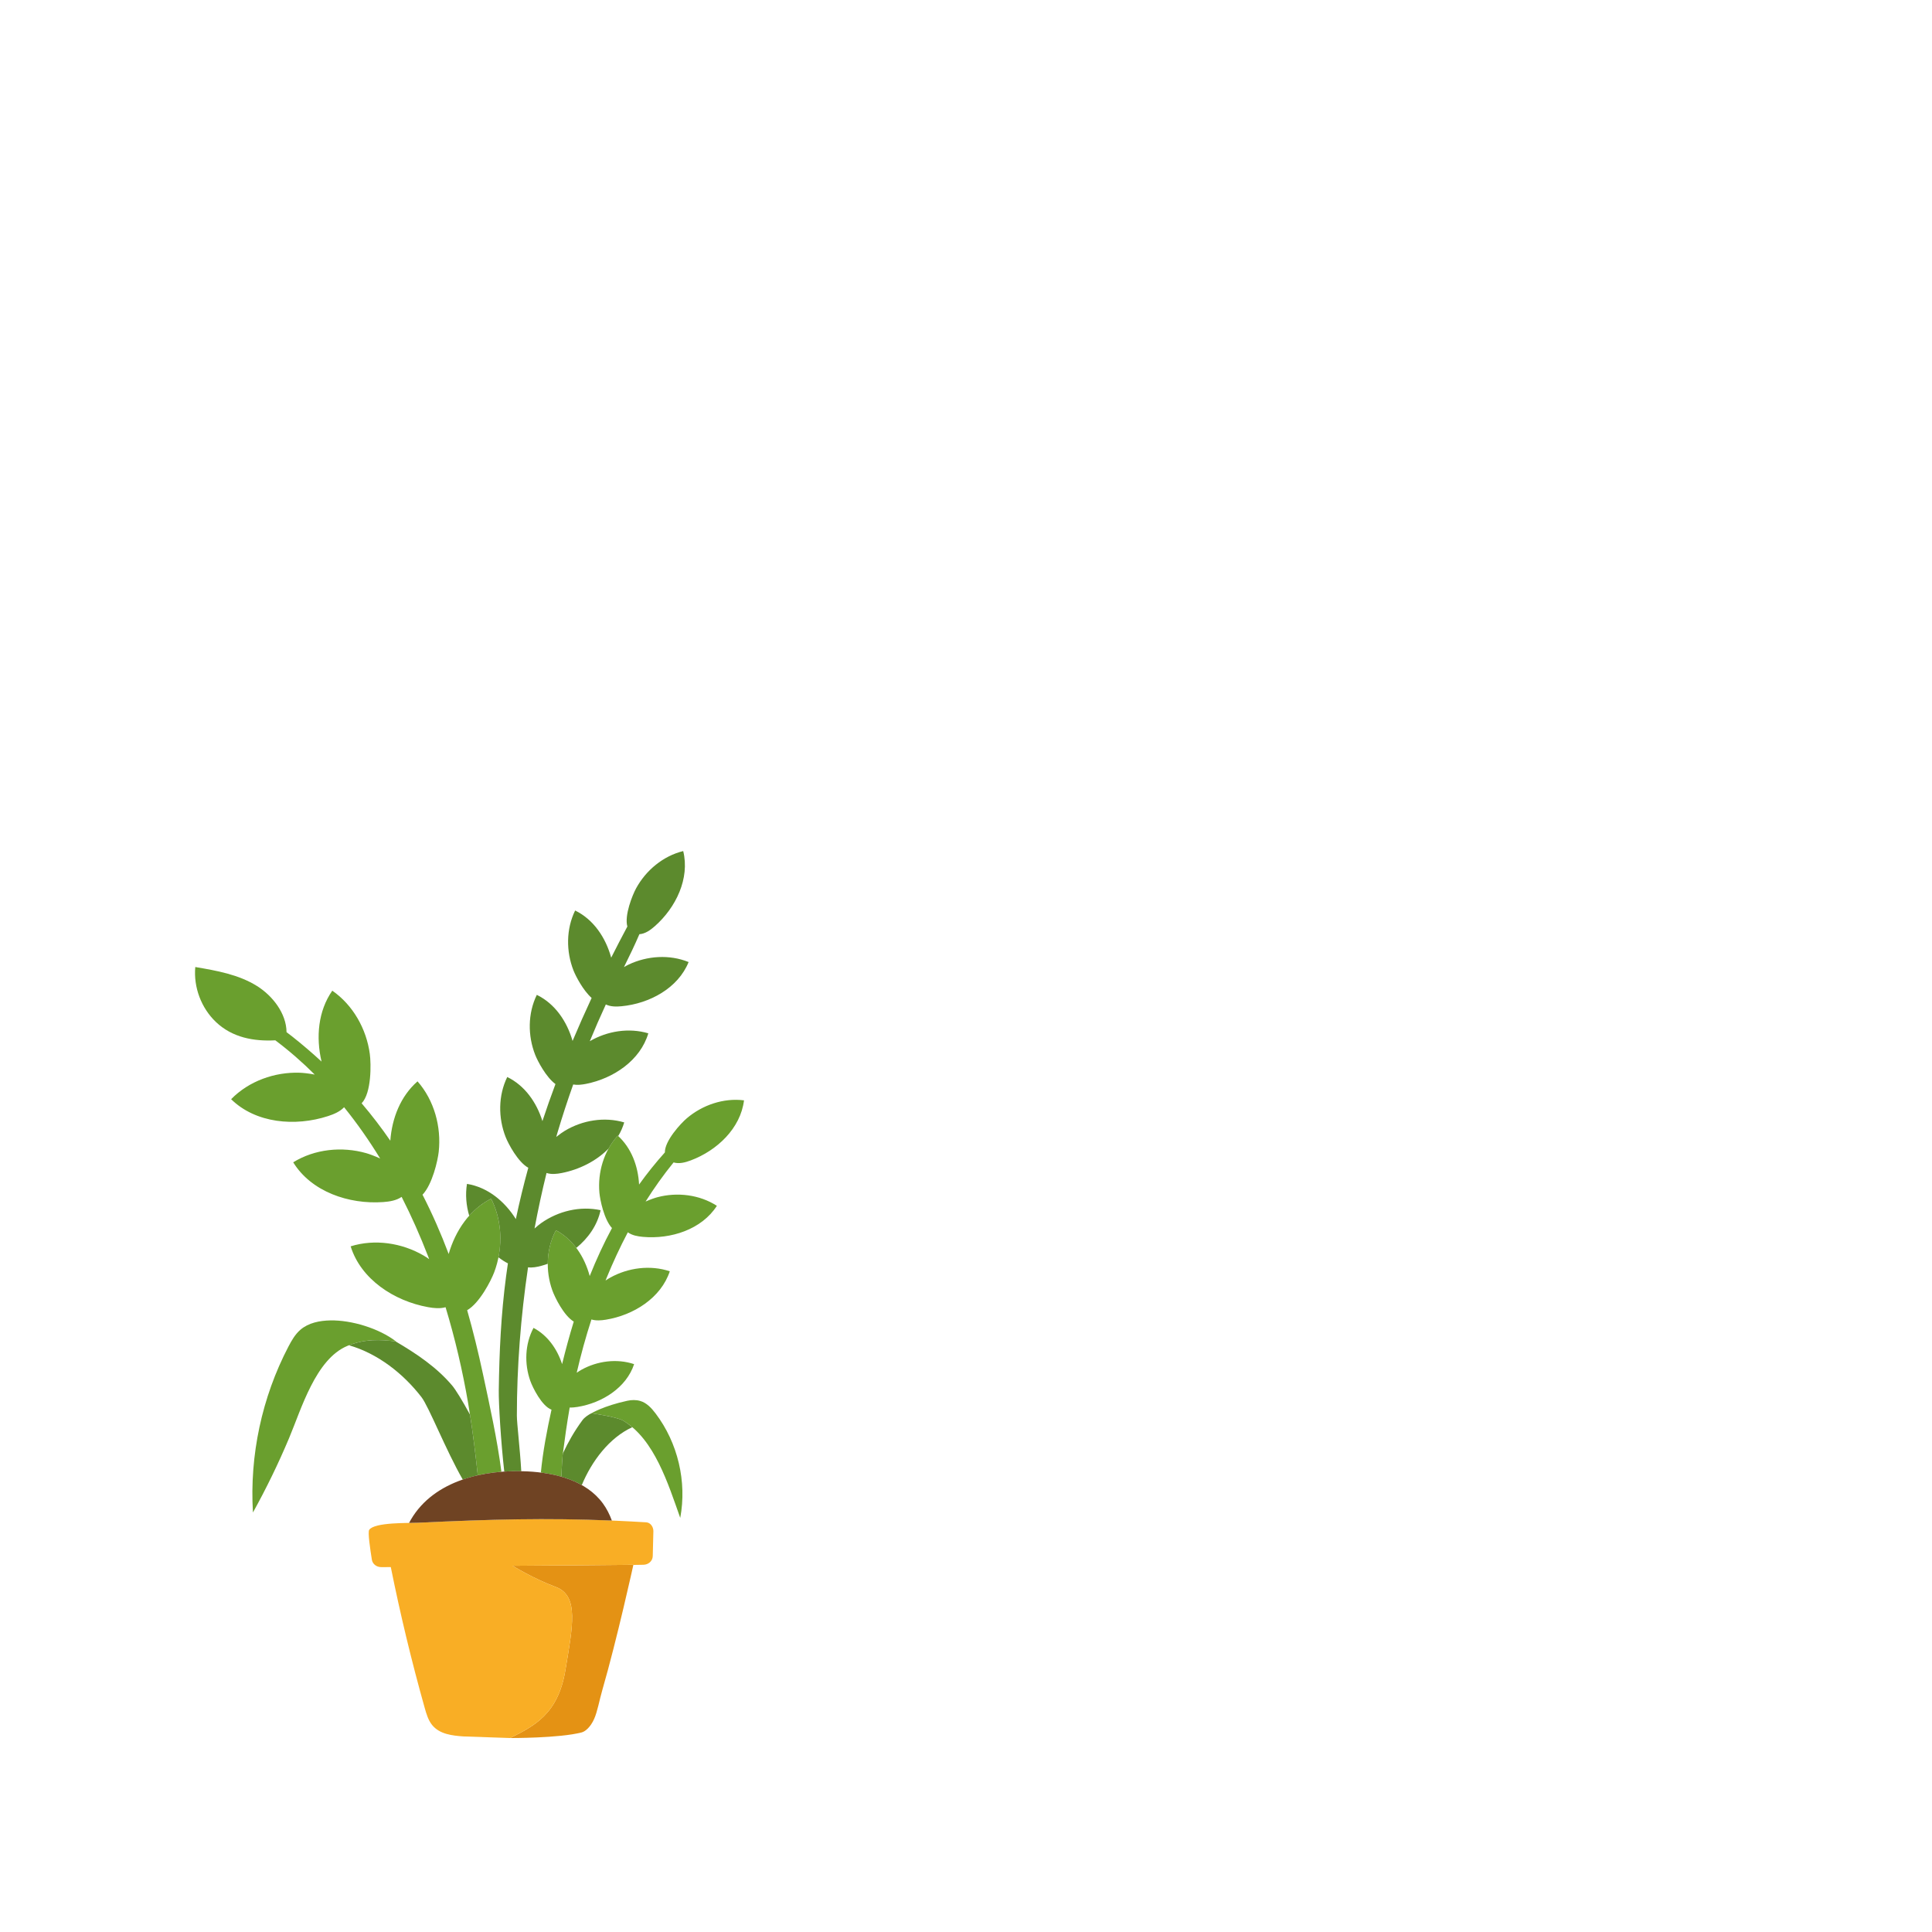 <svg xmlns="http://www.w3.org/2000/svg" width="810" viewBox="0 0 810 810" height="810" version="1.0"><defs><clipPath id="a"><path d="M 213 656 L 266 656 L 266 728.785 L 213 728.785 Z M 213 656"/></clipPath><clipPath id="b"><path d="M 154 636 L 274 636 L 274 728.785 L 154 728.785 Z M 154 636"/></clipPath><clipPath id="c"><path d="M 146 356.785 L 289 356.785 L 289 623 L 146 623 Z M 146 356.785"/></clipPath></defs><g clip-path="url(#a)"><path fill="#E49214" d="M 265.551 656.047 C 265.551 656.047 223.832 656.457 214.938 656.457 C 214.938 656.457 223.219 661.672 233.035 665.355 C 242.852 669.039 240.09 681.93 237.023 700.34 C 233.953 718.754 223.832 723.664 213.91 728.676 C 213.91 728.676 234.363 728.781 243.871 726.324 C 245.375 725.938 247.566 724.105 249.086 720.699 C 250.512 717.512 251.27 712.891 252.562 708.422 C 258.699 687.246 265.551 656.047 265.551 656.047"/></g><g clip-path="url(#b)"><path fill="#F9AE25" d="M 194.293 728.008 C 189.547 727.668 184.266 727.062 181.16 723.207 C 179.543 721.199 178.773 718.582 178.059 716.043 C 172.586 696.582 167.844 676.883 163.844 657.016 C 162.508 657.016 161.176 657.02 159.84 657.02 C 157.895 657.023 156.191 655.777 155.895 653.859 C 155.215 649.496 154.121 642.359 154.793 641.387 C 157.023 638.141 171.418 638.594 175.246 638.414 C 210.988 636.727 236.598 636.16 270.926 638.238 C 272.746 638.348 273.977 640.191 273.93 642.012 L 273.672 652.387 C 273.617 654.492 271.852 656 269.75 656.035 C 268.34 656.062 266.941 656.086 265.539 656.105 C 265.547 656.07 265.551 656.047 265.551 656.047 C 265.551 656.047 223.832 656.457 214.938 656.457 C 214.938 656.457 223.219 661.672 233.035 665.355 C 242.852 669.039 240.09 681.93 237.023 700.34 C 233.953 718.754 223.832 723.664 213.91 728.676 L 194.293 728.008"/></g><path fill="#6A9F2E" d="M 145.645 564.27 C 152.613 561.367 159.188 561.516 166.074 562.434 C 158.957 556.922 147.352 553.418 138.531 553.586 C 134.055 553.668 129.363 554.574 125.965 557.492 C 123.75 559.391 122.27 561.992 120.918 564.578 C 109.809 585.844 104.605 610.164 106.047 634.117 C 111.652 624.02 116.711 613.613 121.188 602.965 C 126.371 590.656 132.328 569.824 145.645 564.27 Z M 186.805 548.059 C 190.801 561.242 193.938 574.691 196.266 588.262 C 197.961 598.145 199.176 608.113 200.266 618.078 C 200.281 618.203 200.293 618.359 200.309 618.531 C 203.57 617.793 206.902 617.316 210.215 617.047 C 208.418 603.184 205.328 589.379 202.5 576.148 C 200.527 566.926 198.34 557.98 195.859 549.309 C 201.062 546.332 205.883 536.898 207.211 533.363 C 210.914 523.5 210.723 512.023 205.906 502.559 C 196.906 507.117 190.949 515.918 188.109 525.738 C 184.879 517.16 181.246 508.879 177.145 500.887 C 181.281 496.559 183.531 486.562 183.934 482.891 C 185.078 472.414 182.055 461.34 175.051 453.359 C 167.949 459.578 164.344 468.73 163.641 478.246 C 159.938 472.867 155.941 467.637 151.617 462.555 C 155.809 458.234 155.598 445.949 155.043 441.859 C 153.637 431.414 148.035 421.402 139.312 415.344 C 133.375 423.871 132.402 434.824 134.809 445.07 C 130.961 441.52 126.91 438.051 122.641 434.66 C 121.84 434.023 121.004 433.375 120.129 432.738 C 120.07 424.844 114.234 417.441 107.742 413.387 C 100.039 408.57 90.828 406.945 81.875 405.426 C 81.094 413.887 84.375 422.629 90.527 428.48 C 97.434 435.043 106.434 436.637 115.43 436.16 C 121.285 440.555 126.789 445.363 131.949 450.52 C 129.363 450.031 127.051 449.789 125.656 449.746 C 115.129 449.395 104.328 453.25 96.902 460.844 C 107.219 470.977 123.781 472.406 137.531 467.93 C 139.992 467.133 142.512 466.062 144.266 464.215 C 149.766 471.016 154.793 478.219 159.383 485.707 C 157.012 484.621 154.844 483.84 153.512 483.457 C 143.379 480.582 131.961 481.719 122.93 487.305 C 130.508 499.625 146.234 505 160.656 503.973 C 163.359 503.777 166.191 503.32 168.387 501.797 C 172.527 509.922 176.215 518.262 179.469 526.68 C 179.625 527.09 179.777 527.496 179.934 527.906 C 179.02 527.262 178.211 526.742 177.594 526.383 C 168.488 521.086 157.148 519.359 147.012 522.531 C 151.305 536.344 165.215 545.449 179.441 548.023 C 181.867 548.465 184.469 548.727 186.805 548.059 Z M 261.309 595.633 C 274.352 603.414 280.105 622.062 285.195 636.383 C 288.039 621.211 284.195 604.91 274.867 592.613 C 273.156 590.352 271.113 588.121 268.383 587.344 C 266.648 586.848 264.77 586.895 263.004 587.277 C 253.125 589.414 247.957 592.516 247.957 592.516 C 247.957 592.516 258.52 593.973 261.309 595.633 Z M 282.402 487.352 C 278.168 492.559 274.262 498.047 270.672 503.746 C 272.691 502.859 274.535 502.227 275.66 501.93 C 283.973 499.742 293.27 500.848 300.555 505.543 C 294.184 515.477 281.262 519.621 269.512 518.559 C 267.301 518.355 264.988 517.938 263.219 516.648 C 259.906 522.93 256.934 529.371 254.27 535.875 C 254.137 536.203 254.016 536.535 253.883 536.863 C 254.633 536.355 255.297 535.945 255.809 535.664 C 263.316 531.48 272.602 530.25 280.816 532.996 C 277.102 544.195 265.613 551.414 253.965 553.293 C 251.977 553.613 249.855 553.773 247.961 553.191 C 245.578 560.543 243.523 568 241.793 575.527 C 242.566 574.996 243.254 574.562 243.766 574.281 C 250.402 570.59 258.598 569.496 265.859 571.922 C 262.578 581.82 252.426 588.195 242.137 589.859 C 241.059 590.031 239.938 590.152 238.844 590.105 C 237.684 596.754 236.746 603.441 235.887 610.129 C 235.742 611.242 235.57 614.742 235.336 619.113 C 232.547 618.312 229.656 617.754 226.758 617.383 C 227.613 608.547 229.309 599.691 231.223 591.008 C 227.152 589.52 223.301 581.691 222.32 578.91 C 219.785 571.746 220.078 563.477 223.68 556.719 C 229.566 559.844 233.57 565.508 235.664 571.91 C 237.156 565.812 238.777 559.867 240.551 554.082 C 236.352 551.57 232.562 543.805 231.531 540.898 C 228.664 532.793 228.996 523.434 233.07 515.785 C 240.352 519.645 245.078 526.93 247.238 534.988 C 250.012 528.039 253.102 521.336 256.578 514.875 C 253.262 511.285 251.578 503.082 251.305 500.078 C 250.535 491.512 253.172 482.523 259.012 476.121 C 264.719 481.312 267.52 488.844 267.938 496.629 C 271.258 491.996 274.855 487.508 278.75 483.16 C 278.684 478.254 285.395 471.023 287.934 468.859 C 294.48 463.281 303.336 460.246 311.93 461.32 C 310.492 473.039 300.645 482.371 289.594 486.508 C 287.293 487.367 284.754 488.047 282.402 487.352"/><g clip-path="url(#c)"><path fill="#5C8A2D" d="M 176.711 585.762 C 179.797 589.758 186.961 608.059 194.012 620.309 C 196.066 619.602 198.172 619.008 200.305 618.531 C 200.293 618.359 200.281 618.203 200.266 618.078 C 199.355 609.746 198.352 601.41 197.059 593.121 C 193.883 587.219 190.965 582.555 189.652 580.988 C 183.152 573.25 174.617 567.539 165.891 562.41 C 159.293 561.543 152.973 561.406 146.316 564.008 C 158.312 567.473 168.98 575.754 176.711 585.762 Z M 260.602 421.871 C 272.348 420.746 284.277 414.285 288.703 403.344 C 280.68 400.078 271.34 400.707 263.574 404.395 C 263.051 404.641 262.371 405.004 261.598 405.457 C 263.855 400.902 266.07 396.332 268.07 391.668 C 270.535 391.5 272.684 389.945 274.539 388.309 C 283.395 380.504 289.27 368.27 286.438 356.812 C 278.023 358.875 270.828 364.863 266.703 372.414 C 265.168 375.215 261.715 383.734 263.02 388.453 C 260.719 392.766 258.457 397.117 256.246 401.496 C 253.938 393.09 248.859 385.504 241.129 381.734 C 237.316 389.52 237.305 398.883 240.445 406.891 C 241.406 409.332 244.496 415.246 248.043 418.398 C 245.273 424.355 242.605 430.359 240.055 436.414 C 237.695 428.188 232.66 420.801 225.062 417.098 C 221.25 424.883 221.238 434.246 224.383 442.25 C 225.422 444.902 228.961 451.629 232.879 454.5 C 230.953 459.641 229.133 464.82 227.414 470.027 C 224.953 462.137 220.004 455.117 212.668 451.539 C 208.855 459.324 208.844 468.691 211.988 476.695 C 213.113 479.574 217.191 487.25 221.492 489.586 C 219.535 496.715 217.785 503.887 216.273 511.105 C 211.57 503.613 204.398 497.727 195.781 496.352 C 195.055 500.816 195.445 505.387 196.723 509.707 C 199.312 506.801 202.371 504.348 205.906 502.559 C 209.738 510.086 210.629 518.883 208.98 527.129 C 210.262 528.117 211.617 529.016 212.945 529.664 C 212.676 531.457 212.422 533.25 212.184 535.047 C 210.055 551.16 209.34 566.668 209.113 582.922 C 209.039 588.301 209.996 604.504 211.418 616.957 C 213.816 616.801 216.203 616.754 218.543 616.801 C 218.012 607.371 216.699 596.797 216.699 593.492 C 216.703 573.258 218.301 552.164 221.383 531.328 C 223.215 531.57 225.156 531.191 226.969 530.695 C 227.871 530.449 228.762 530.168 229.652 529.855 C 229.664 524.977 230.77 520.105 233.07 515.785 C 236.484 517.594 239.328 520.16 241.617 523.203 C 246.637 519.09 250.43 513.703 251.801 507.383 C 243.238 505.504 234.035 507.742 226.926 512.758 C 226.223 513.254 225.215 514.059 224.105 515.059 C 225.574 507.191 227.254 499.414 229.141 491.773 C 231.16 492.445 233.438 492.195 235.562 491.777 C 242.855 490.344 250.016 486.793 255.148 481.531 C 256.223 479.594 257.512 477.77 259.012 476.121 C 259.074 476.176 259.133 476.238 259.191 476.297 C 260.254 474.516 261.109 472.605 261.707 470.578 C 253.398 468.113 244.164 469.66 236.801 474.098 C 235.941 474.613 234.633 475.52 233.207 476.672 C 233.367 476.117 233.52 475.555 233.684 475.004 C 235.715 468.172 237.93 461.395 240.316 454.68 C 242.047 454.992 243.906 454.766 245.66 454.426 C 257.238 452.145 268.477 444.547 271.805 433.223 C 263.637 430.801 254.574 432.262 247.273 436.531 C 249.406 431.344 251.648 426.207 254 421.121 C 255.988 422.094 258.367 422.086 260.602 421.871 Z M 235.336 619.113 C 235.57 614.742 235.742 611.242 235.887 610.129 C 235.922 609.871 235.957 609.609 235.988 609.348 C 238.188 604.648 240.738 600.109 244.172 595.445 C 245.066 594.223 246.562 593.199 248.258 592.348 C 248.062 592.453 247.957 592.516 247.957 592.516 C 247.957 592.516 258.52 593.973 261.309 595.633 C 262.645 596.434 263.906 597.352 265.098 598.363 C 255.484 602.738 248.059 612.625 243.918 622.629 C 241.258 621.133 238.359 619.98 235.336 619.113"/></g><path fill="#6F4323" d="M 175.246 638.414 C 205.816 636.969 228.98 636.352 256.523 637.5 C 255.59 634.957 254.383 632.535 252.77 630.328 C 245.77 620.75 232.953 617.48 221.105 616.887 C 203.332 615.996 182.086 620.457 172.305 637.043 C 172.012 637.539 171.75 638.02 171.508 638.488 C 173.098 638.465 174.418 638.453 175.246 638.414"/></svg>